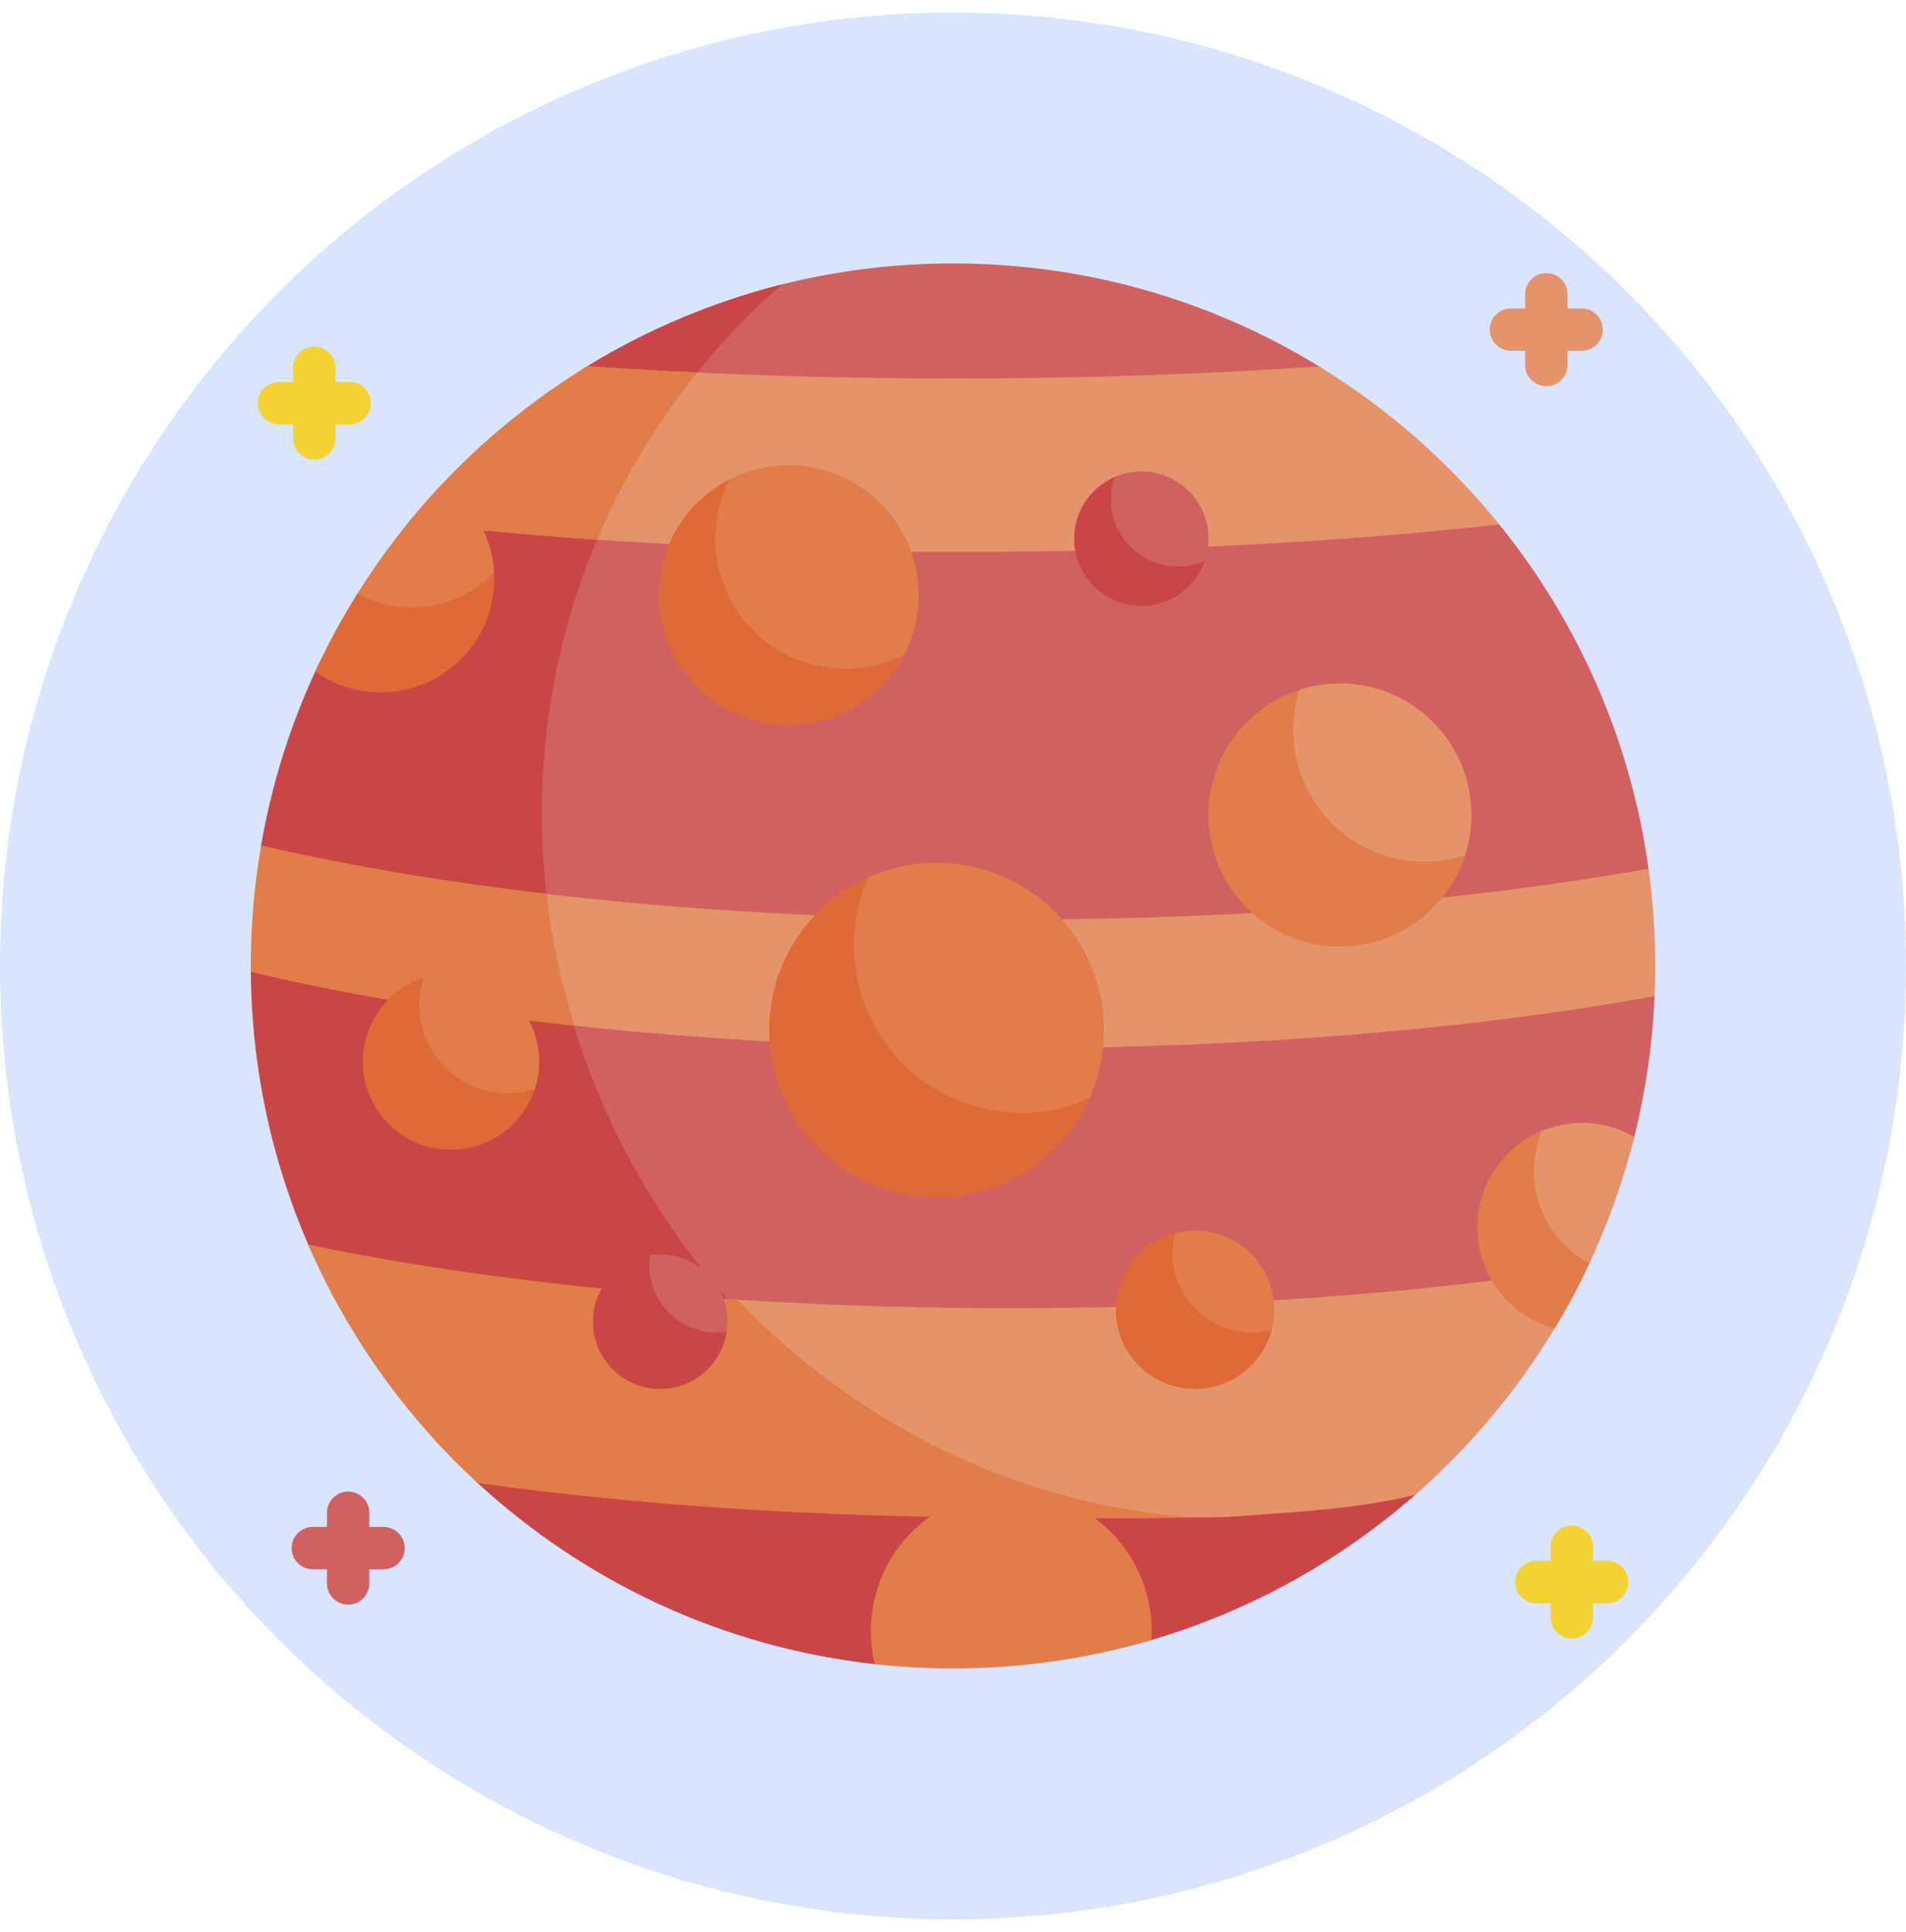 <svg width="76" height="77" viewBox="0 0 76 77" fill="none" xmlns="http://www.w3.org/2000/svg">
<circle cx="38" cy="38.5" r="38" fill="#BBD0FF" fill-opacity="0.56"/>
<g clip-path="url(#clip0_3093_37262)">
<path d="M12.31 38.838C12.31 25.729 19.009 14.387 31.172 11.338C33.358 10.791 35.645 10.5 38.001 10.5C43.35 10.5 48.349 12 52.6 14.603C54.227 15.599 52.052 17.26 53.437 18.556C54.386 19.444 58.965 19.893 59.783 20.905C62.904 24.764 65.021 29.469 65.734 34.623C65.91 35.89 61.437 36.396 61.437 37.711C61.437 38.115 65.992 39.305 65.975 39.705C65.896 41.597 65.625 43.476 65.166 45.313C64.335 48.637 59.393 51.331 57.494 53.937C52.437 60.873 47.534 65.317 38.001 65.317C22.537 65.317 12.31 54.302 12.31 38.838Z" fill="#D16161"/>
<path d="M63.297 50.517C61.608 54.066 59.195 57.203 56.248 59.738H56.247C54.824 59.877 51.886 61.61 50.395 61.711C46.716 61.962 44.323 60.483 40.324 60.483C32.596 60.483 25.338 59.983 19.044 59.107C17.642 57.818 20.861 56.951 19.747 55.401C18.579 53.779 13.093 51.463 12.291 49.606C19.871 51.19 29.649 52.143 40.324 52.143C48.754 52.143 56.626 51.548 63.297 50.517Z" fill="#E5936A"/>
<path d="M56.434 59.576C53.425 62.209 49.849 64.208 45.912 65.366C43.403 66.104 42.325 64.19 39.578 64.19C38.523 64.19 35.904 66.442 34.88 66.328C28.802 65.654 23.311 63.035 19.044 59.107C18.274 58.399 20.546 56.98 19.859 56.19C17.988 54.037 13.438 52.262 12.29 49.607C10.816 46.202 10 42.446 10 38.5C10 37.916 11.598 37.16 11.634 36.584C11.697 35.548 10.236 34.703 10.41 33.701C10.823 31.305 11.549 28.974 12.569 26.768C13.79 24.127 16.566 22.928 18.507 20.81C20.279 18.876 21.163 15.972 23.413 14.596C25.819 13.124 28.435 12.026 31.172 11.339C25.308 16.472 21.606 24.011 21.606 32.416C21.606 47.879 34.185 61.572 49.606 60.416C51.859 60.246 54.248 60.125 56.434 59.576Z" fill="#CA4646"/>
<path d="M66.001 38.5C66.001 38.904 65.993 39.305 65.975 39.705C58.777 41.008 49.912 41.777 40.324 41.777C28.54 41.777 17.849 40.615 10.002 38.728C10.001 38.651 14.114 37.337 14.114 37.261C14.114 35.623 10.141 35.26 10.411 33.701C18.218 35.532 28.744 36.653 40.324 36.653C49.805 36.653 58.579 35.901 65.734 34.623C65.912 35.908 66.001 37.203 66.001 38.5Z" fill="#E5936A"/>
<path d="M58.672 32.483C58.672 33.045 58.583 33.586 58.42 34.093C57.74 36.201 53.522 36.46 53.522 36.46L49.418 32.202C49.418 32.202 49.711 28.172 51.819 27.492C52.339 27.325 52.883 27.24 53.429 27.24C56.325 27.24 58.672 29.587 58.672 32.483Z" fill="#E5936A"/>
<path d="M44.017 41.062C44.017 42.029 43.811 42.948 43.441 43.778C42.4 46.109 40.041 47.514 37.324 47.514C33.639 47.514 31.014 44.551 31.014 40.866C31.014 38.148 32.297 36.006 34.628 34.965C35.483 34.584 36.408 34.388 37.344 34.389C41.029 34.389 44.017 37.377 44.017 41.062ZM58.42 34.093C57.74 36.201 55.763 37.726 53.429 37.726C50.534 37.726 48.187 35.379 48.187 32.483C48.187 30.15 49.711 28.172 51.819 27.493C51.651 28.013 51.566 28.556 51.567 29.103C51.567 31.999 53.914 34.346 56.81 34.346C57.372 34.346 57.913 34.258 58.42 34.093Z" fill="#E27C48"/>
<path d="M43.44 43.778C42.4 46.109 40.062 47.734 37.343 47.734C33.659 47.734 30.672 44.747 30.672 41.062C30.672 38.343 32.297 36.005 34.628 34.965C34.247 35.82 34.051 36.746 34.052 37.682C34.052 41.367 37.039 44.353 40.724 44.353C41.692 44.353 42.61 44.147 43.44 43.778Z" fill="#DF6937"/>
<path d="M50.808 52.202C50.808 52.472 50.774 52.742 50.705 53.003C50.351 54.359 49.157 54.838 47.69 54.838C45.946 54.838 45.774 54.328 45.774 52.584C45.774 51.117 45.493 49.502 46.849 49.147C47.111 49.079 47.38 49.044 47.651 49.045C49.394 49.045 50.808 50.458 50.808 52.202Z" fill="#E27C48"/>
<path d="M50.707 53.004C50.352 54.359 49.118 55.36 47.651 55.36C45.908 55.36 44.494 53.946 44.494 52.203C44.494 50.736 45.495 49.502 46.85 49.147C46.784 49.404 46.748 49.672 46.748 49.949C46.748 51.692 48.162 53.106 49.905 53.106C50.182 53.106 50.45 53.07 50.707 53.004Z" fill="#DF6937"/>
<path d="M59.782 20.905C53.534 21.599 46.226 21.998 38.417 21.998C30.288 21.998 22.702 21.565 16.289 20.818C17.313 19.562 20.777 19.279 22 18.218C23.168 17.206 22.087 15.406 23.413 14.596C27.969 14.913 32.906 15.087 38.06 15.087C43.174 15.087 48.073 14.916 52.6 14.604C55.336 16.278 57.766 18.41 59.782 20.905Z" fill="#E5936A"/>
<path d="M12.439 49.946C12.54 50.171 12.644 50.395 12.751 50.617C12.644 50.395 12.539 50.171 12.439 49.946ZM10.02 37.438C10.03 37.15 10.044 36.862 10.065 36.575C10.045 36.862 10.03 37.15 10.02 37.438ZM10.074 36.459C10.093 36.173 10.118 35.889 10.148 35.608C10.119 35.89 10.094 36.174 10.074 36.459Z" fill="#DF6937"/>
<path d="M47.465 60.472C45.131 60.568 42.766 60.483 40.323 60.483C32.596 60.483 25.337 59.983 19.043 59.107C16.162 56.459 13.841 53.201 12.29 49.606C17.192 50.631 23.013 51.39 29.4 51.799C34.04 56.634 40.369 59.942 47.465 60.472ZM22.908 40.877C18.09 40.356 13.725 39.623 10.001 38.728C9.987 37.043 10.124 35.361 10.41 33.701C13.748 34.484 17.585 35.137 21.788 35.628C21.991 37.41 22.366 39.168 22.908 40.877ZM27.799 14.85C26.167 16.873 24.824 19.114 23.811 21.509C21.165 21.326 18.648 21.093 16.289 20.818C18.295 18.356 20.704 16.253 23.413 14.597C24.839 14.696 26.304 14.781 27.799 14.85Z" fill="#E27C48"/>
<path d="M16.35 20.744C16.33 20.769 16.309 20.793 16.29 20.818H16.289C16.309 20.793 16.33 20.768 16.35 20.744Z" fill="#DF6937"/>
<path d="M36.629 23.726C36.629 24.576 36.424 25.379 36.061 26.087C35.202 27.762 33.701 28.359 31.69 28.359C28.827 28.359 26.619 26.489 26.619 23.627C26.619 21.615 27.41 19.97 29.084 19.111C29.815 18.736 30.625 18.541 31.446 18.543C34.309 18.543 36.629 20.863 36.629 23.726Z" fill="#E27C48"/>
<path d="M36.062 26.088C35.202 27.762 33.458 28.909 31.447 28.909C28.585 28.909 26.264 26.588 26.264 23.726C26.264 21.713 27.411 19.969 29.085 19.111C28.711 19.842 28.516 20.651 28.517 21.472C28.517 24.334 30.838 26.655 33.7 26.655C34.551 26.655 35.353 26.45 36.062 26.088Z" fill="#DF6937"/>
<path d="M48.183 21.69C48.165 21.916 48.118 22.138 48.044 22.353C47.652 23.48 45.315 23.207 45.315 23.207L43.34 21.27C43.34 21.27 43.567 19.392 44.444 19.011C44.849 18.835 45.29 18.762 45.73 18.799C47.205 18.92 48.304 20.214 48.183 21.69Z" fill="#D16161"/>
<path d="M48.042 22.352C47.651 23.479 46.537 24.244 45.292 24.143C43.817 24.022 42.719 22.728 42.839 21.253C42.922 20.232 43.567 19.392 44.445 19.012C44.369 19.226 44.322 19.449 44.304 19.675C44.183 21.15 45.282 22.445 46.757 22.565C47.212 22.603 47.65 22.524 48.042 22.352Z" fill="#CA4646"/>
<path d="M65.165 45.313C64.732 47.047 64.133 48.735 63.375 50.353C63.138 50.861 61.816 50.291 61.55 50.782C61.347 51.154 62.206 52.589 61.989 52.95C60.215 52.471 59.859 50.792 59.859 48.866C59.859 47.139 59.961 45.716 61.458 45.083C61.971 44.866 62.523 44.755 63.081 44.755C63.84 44.755 64.553 44.958 65.165 45.313Z" fill="#E5936A"/>
<path d="M63.373 50.352C62.958 51.245 62.494 52.112 61.989 52.951C60.215 52.472 58.91 50.85 58.91 48.926C58.91 47.19 59.972 45.7 61.481 45.074C61.271 45.58 61.163 46.124 61.164 46.672C61.164 48.266 62.058 49.651 63.373 50.352Z" fill="#E27C48"/>
<path d="M60.813 14.548C60.813 15.014 61.191 15.393 61.658 15.393C62.124 15.393 62.503 15.014 62.503 14.548V13.984H63.066C63.533 13.984 63.911 13.606 63.911 13.139C63.911 12.672 63.533 12.294 63.066 12.294H62.503V11.731C62.503 11.264 62.124 10.886 61.658 10.886C61.191 10.886 60.813 11.264 60.813 11.731V12.294H60.249C59.783 12.294 59.404 12.672 59.404 13.139C59.404 13.606 59.783 13.984 60.249 13.984H60.813V14.548Z" fill="#E5936A"/>
<path d="M11.686 17.477C11.686 17.944 12.064 18.322 12.531 18.322C12.998 18.322 13.376 17.944 13.376 17.477V16.914H13.939C14.406 16.914 14.784 16.535 14.784 16.069C14.784 15.602 14.406 15.224 13.939 15.224H13.376V14.66C13.376 14.193 12.998 13.815 12.531 13.815C12.064 13.815 11.686 14.193 11.686 14.66V15.224H11.122C10.656 15.224 10.277 15.602 10.277 16.069C10.277 16.535 10.656 16.914 11.122 16.914H11.686V17.477Z" fill="#F3D332"/>
<path d="M15.291 60.857H14.727V60.294C14.727 59.827 14.349 59.449 13.882 59.449C13.416 59.449 13.037 59.827 13.037 60.294V60.857H12.474C12.007 60.857 11.629 61.236 11.629 61.703C11.629 62.169 12.007 62.548 12.474 62.548H13.037V63.111C13.037 63.578 13.416 63.956 13.882 63.956C14.349 63.956 14.727 63.578 14.727 63.111V62.548H15.291C15.758 62.548 16.136 62.169 16.136 61.703C16.136 61.236 15.758 60.857 15.291 60.857Z" fill="#D16161"/>
<path d="M64.08 62.209H63.517V61.646C63.517 61.179 63.138 60.801 62.672 60.801C62.205 60.801 61.826 61.179 61.826 61.646V62.209H61.263C60.796 62.209 60.418 62.588 60.418 63.054C60.418 63.521 60.796 63.9 61.263 63.9H61.826V64.463C61.826 64.93 62.205 65.308 62.672 65.308C63.138 65.308 63.517 64.93 63.517 64.463V63.9H64.08C64.547 63.9 64.925 63.521 64.925 63.054C64.925 62.588 64.547 62.209 64.08 62.209Z" fill="#F3D332"/>
<path d="M45.914 65.341C45.914 65.349 45.912 65.359 45.912 65.367C43.403 66.104 40.747 66.5 38 66.5C36.945 66.5 35.904 66.442 34.879 66.328C34.749 65.79 34.7 65.234 34.733 64.681C34.915 61.593 37.565 59.238 40.653 59.42C43.74 59.602 46.096 62.252 45.914 65.341ZM21.498 42.313C21.498 42.693 21.437 43.059 21.326 43.401C20.867 44.81 19.392 44.697 17.831 44.697C15.889 44.697 16.14 44.385 16.14 42.444C16.14 40.883 15.485 39.428 16.893 38.97C17.245 38.856 17.613 38.797 17.983 38.798C19.924 38.798 21.498 40.372 21.498 42.313Z" fill="#E27C48"/>
<path d="M21.325 43.401C20.867 44.81 19.544 45.827 17.982 45.827C16.041 45.827 14.467 44.254 14.467 42.313C14.467 40.752 15.484 39.428 16.893 38.97C16.781 39.312 16.72 39.679 16.72 40.059C16.72 42.001 18.294 43.574 20.236 43.574C20.617 43.574 20.983 43.513 21.325 43.401Z" fill="#DF6937"/>
<path d="M29.005 52.679C29.005 52.812 28.995 52.945 28.975 53.077C28.783 54.369 26.309 54.838 26.309 54.838L24.774 53.03C24.774 53.03 24.634 50.219 25.926 50.027C26.056 50.008 26.189 49.998 26.324 49.998C27.804 49.998 29.005 51.198 29.005 52.679Z" fill="#D16161"/>
<path d="M28.974 53.077C28.782 54.369 27.669 55.36 26.323 55.36C24.843 55.36 23.643 54.16 23.643 52.679C23.643 51.334 24.633 50.219 25.925 50.027C25.906 50.156 25.896 50.29 25.896 50.426C25.896 51.906 27.096 53.106 28.577 53.106C28.712 53.106 28.845 53.096 28.974 53.077Z" fill="#CA4646"/>
<path d="M19.295 23.401C19.295 25.902 17.627 26.782 15.126 26.782C14.152 26.782 13.306 27.29 12.568 26.767C12.813 26.237 13.948 26.167 14.225 25.655C14.508 25.131 13.934 24.166 14.249 23.663C15.233 22.091 16.372 20.62 17.646 19.272C18.82 20.033 19.619 21.326 19.703 22.81C19.708 22.896 19.295 23.314 19.295 23.401Z" fill="#E27C48"/>
<path d="M19.71 23.07C19.71 25.572 17.683 27.597 15.182 27.597C14.208 27.597 13.305 27.291 12.568 26.767C13.064 25.694 13.626 24.658 14.249 23.664C14.893 24.017 15.634 24.217 16.422 24.217C17.713 24.217 18.878 23.676 19.702 22.81C19.707 22.897 19.71 22.983 19.71 23.07Z" fill="#DF6937"/>
</g>
<defs>
<clipPath id="clip0_3093_37262">
<rect width="56" height="56" fill="white" transform="translate(10 10.5)"/>
</clipPath>
</defs>
</svg>
